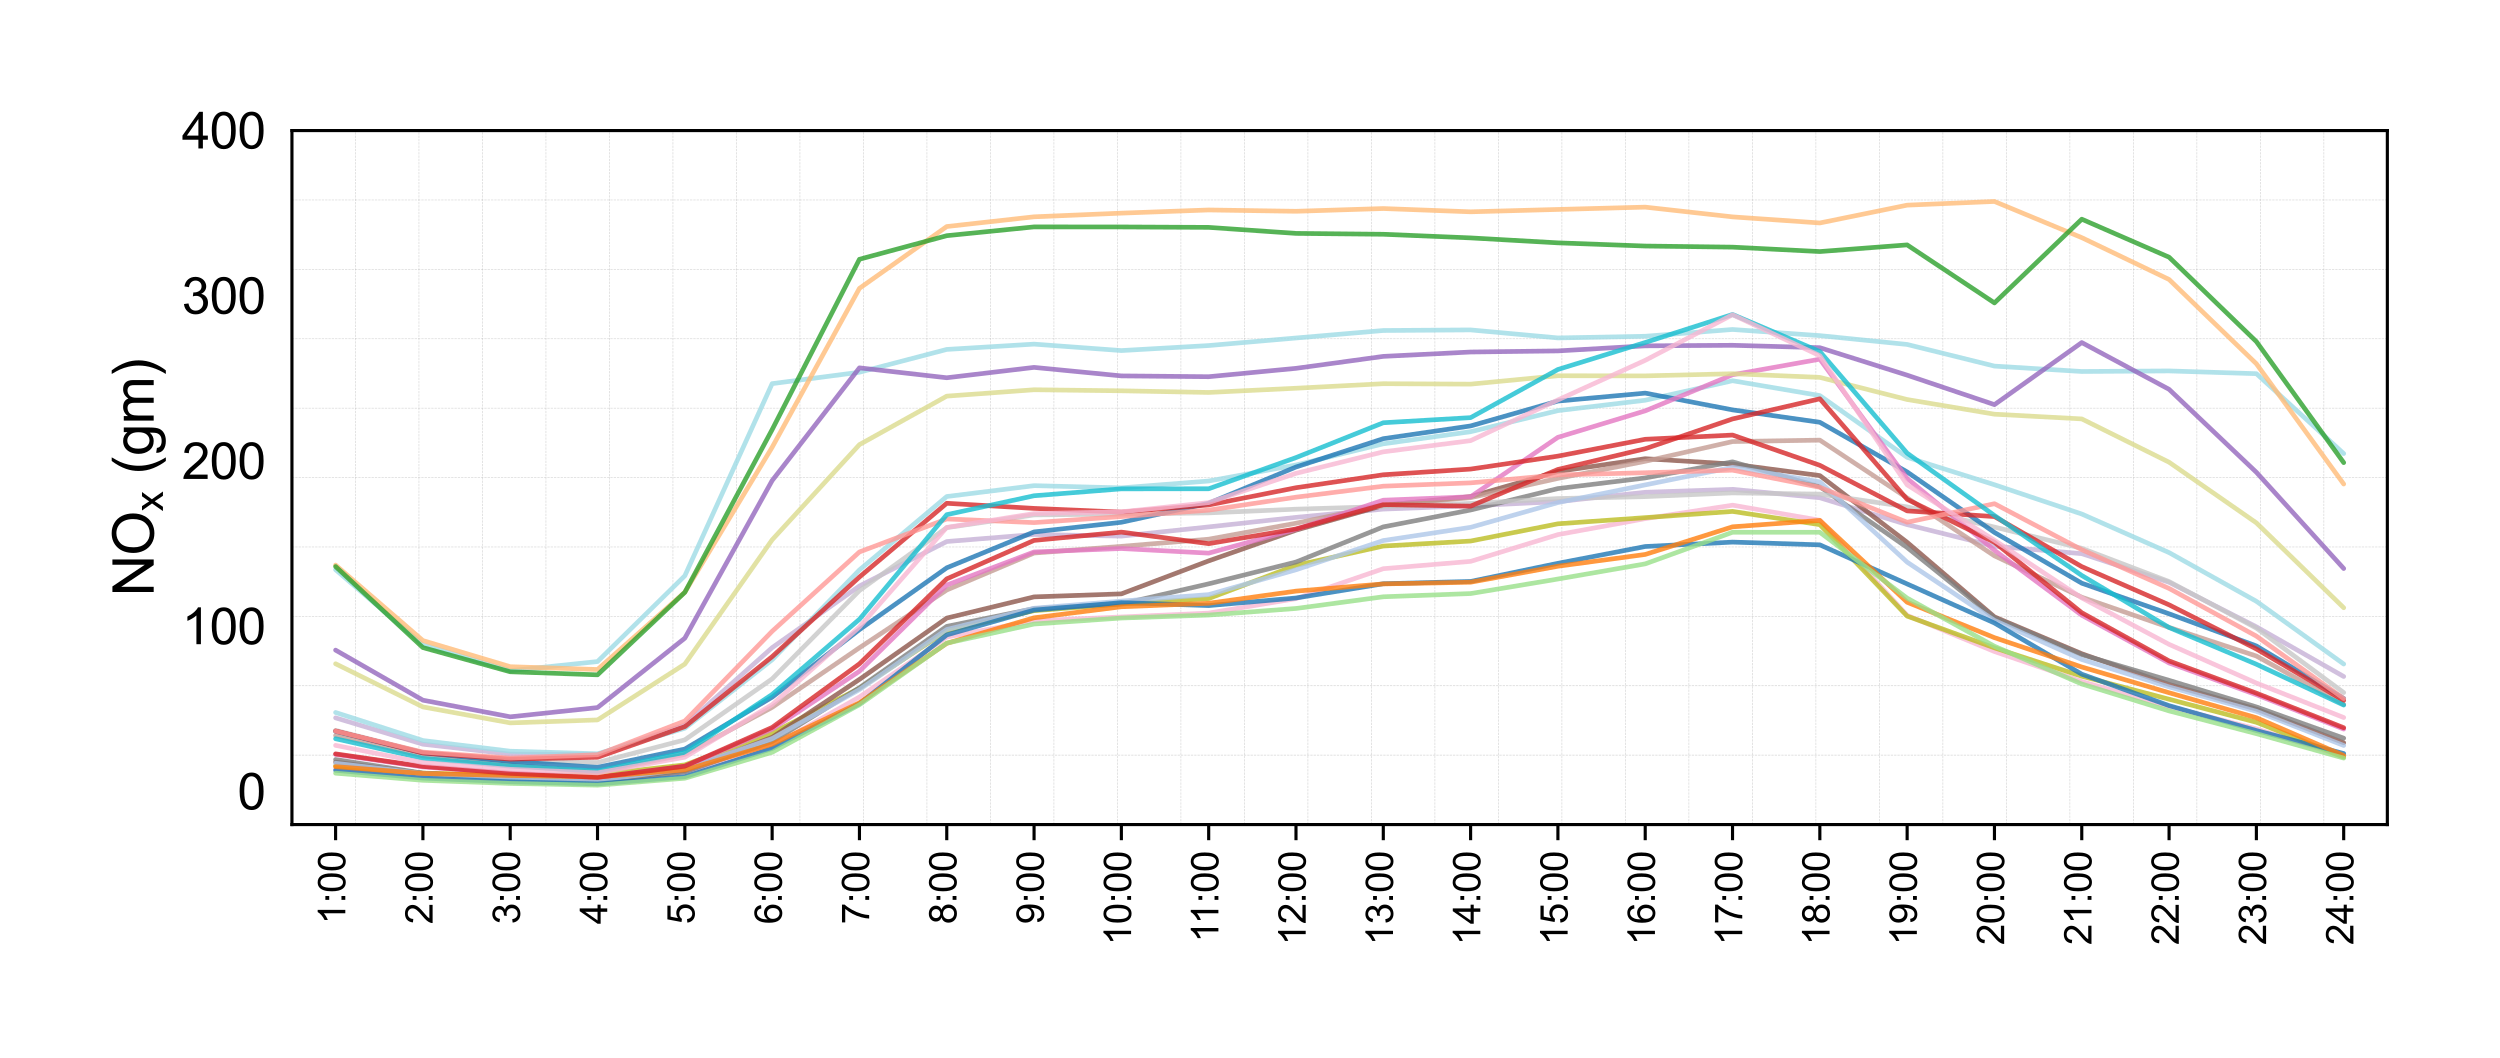 <?xml version="1.0" encoding="utf-8" standalone="no"?>
<!DOCTYPE svg PUBLIC "-//W3C//DTD SVG 1.1//EN"
  "http://www.w3.org/Graphics/SVG/1.1/DTD/svg11.dtd">
<svg xmlns:xlink="http://www.w3.org/1999/xlink" width="798.893pt" height="338.012pt" viewBox="0 0 798.893 338.012" xmlns="http://www.w3.org/2000/svg" version="1.1">
 <defs>
  <style type="text/css">*{stroke-linejoin: round; stroke-linecap: butt}</style>
 </defs>
 <g id="figure_1">
  <g id="patch_1">
   <path d="M 0 338.012 
L 798.893 338.012 
L 798.893 0 
L 0 0 
L 0 338.012 
z
" style="fill: none"/>
  </g>
  <g id="axes_1">
   <g id="patch_2">
    <path d="M 93.293 263.486 
L 762.893 263.486 
L 762.893 41.726 
L 93.293 41.726 
L 93.293 263.486 
z
" style="fill: none"/>
   </g>
   <g id="line2d_1">
    <path d="M 113.583 263.486 
L 113.583 41.726 
" clip-path="url(#pca9f89fb90)" style="fill: none; stroke-dasharray: 0.74,0.32; stroke-dashoffset: 0; stroke: #a9a9a9; stroke-opacity: 0.5; stroke-width: 0.2"/>
   </g>
   <g id="line2d_2">
    <path d="M 133.874 263.486 
L 133.874 41.726 
" clip-path="url(#pca9f89fb90)" style="fill: none; stroke-dasharray: 0.74,0.32; stroke-dashoffset: 0; stroke: #a9a9a9; stroke-opacity: 0.5; stroke-width: 0.2"/>
   </g>
   <g id="line2d_3">
    <path d="M 154.165 263.486 
L 154.165 41.726 
" clip-path="url(#pca9f89fb90)" style="fill: none; stroke-dasharray: 0.74,0.32; stroke-dashoffset: 0; stroke: #a9a9a9; stroke-opacity: 0.5; stroke-width: 0.2"/>
   </g>
   <g id="line2d_4">
    <path d="M 174.456 263.486 
L 174.456 41.726 
" clip-path="url(#pca9f89fb90)" style="fill: none; stroke-dasharray: 0.74,0.32; stroke-dashoffset: 0; stroke: #a9a9a9; stroke-opacity: 0.5; stroke-width: 0.2"/>
   </g>
   <g id="line2d_5">
    <path d="M 194.747 263.486 
L 194.747 41.726 
" clip-path="url(#pca9f89fb90)" style="fill: none; stroke-dasharray: 0.74,0.32; stroke-dashoffset: 0; stroke: #a9a9a9; stroke-opacity: 0.5; stroke-width: 0.2"/>
   </g>
   <g id="line2d_6">
    <path d="M 215.038 263.486 
L 215.038 41.726 
" clip-path="url(#pca9f89fb90)" style="fill: none; stroke-dasharray: 0.74,0.32; stroke-dashoffset: 0; stroke: #a9a9a9; stroke-opacity: 0.5; stroke-width: 0.2"/>
   </g>
   <g id="line2d_7">
    <path d="M 235.329 263.486 
L 235.329 41.726 
" clip-path="url(#pca9f89fb90)" style="fill: none; stroke-dasharray: 0.74,0.32; stroke-dashoffset: 0; stroke: #a9a9a9; stroke-opacity: 0.5; stroke-width: 0.2"/>
   </g>
   <g id="line2d_8">
    <path d="M 255.62 263.486 
L 255.62 41.726 
" clip-path="url(#pca9f89fb90)" style="fill: none; stroke-dasharray: 0.74,0.32; stroke-dashoffset: 0; stroke: #a9a9a9; stroke-opacity: 0.5; stroke-width: 0.2"/>
   </g>
   <g id="line2d_9">
    <path d="M 275.911 263.486 
L 275.911 41.726 
" clip-path="url(#pca9f89fb90)" style="fill: none; stroke-dasharray: 0.74,0.32; stroke-dashoffset: 0; stroke: #a9a9a9; stroke-opacity: 0.5; stroke-width: 0.2"/>
   </g>
   <g id="line2d_10">
    <path d="M 296.202 263.486 
L 296.202 41.726 
" clip-path="url(#pca9f89fb90)" style="fill: none; stroke-dasharray: 0.74,0.32; stroke-dashoffset: 0; stroke: #a9a9a9; stroke-opacity: 0.5; stroke-width: 0.2"/>
   </g>
   <g id="line2d_11">
    <path d="M 316.493 263.486 
L 316.493 41.726 
" clip-path="url(#pca9f89fb90)" style="fill: none; stroke-dasharray: 0.74,0.32; stroke-dashoffset: 0; stroke: #a9a9a9; stroke-opacity: 0.5; stroke-width: 0.2"/>
   </g>
   <g id="line2d_12">
    <path d="M 336.783 263.486 
L 336.783 41.726 
" clip-path="url(#pca9f89fb90)" style="fill: none; stroke-dasharray: 0.74,0.32; stroke-dashoffset: 0; stroke: #a9a9a9; stroke-opacity: 0.5; stroke-width: 0.2"/>
   </g>
   <g id="line2d_13">
    <path d="M 357.074 263.486 
L 357.074 41.726 
" clip-path="url(#pca9f89fb90)" style="fill: none; stroke-dasharray: 0.74,0.32; stroke-dashoffset: 0; stroke: #a9a9a9; stroke-opacity: 0.5; stroke-width: 0.2"/>
   </g>
   <g id="line2d_14">
    <path d="M 377.365 263.486 
L 377.365 41.726 
" clip-path="url(#pca9f89fb90)" style="fill: none; stroke-dasharray: 0.74,0.32; stroke-dashoffset: 0; stroke: #a9a9a9; stroke-opacity: 0.5; stroke-width: 0.2"/>
   </g>
   <g id="line2d_15">
    <path d="M 397.656 263.486 
L 397.656 41.726 
" clip-path="url(#pca9f89fb90)" style="fill: none; stroke-dasharray: 0.74,0.32; stroke-dashoffset: 0; stroke: #a9a9a9; stroke-opacity: 0.5; stroke-width: 0.2"/>
   </g>
   <g id="line2d_16">
    <path d="M 417.947 263.486 
L 417.947 41.726 
" clip-path="url(#pca9f89fb90)" style="fill: none; stroke-dasharray: 0.74,0.32; stroke-dashoffset: 0; stroke: #a9a9a9; stroke-opacity: 0.5; stroke-width: 0.2"/>
   </g>
   <g id="line2d_17">
    <path d="M 438.238 263.486 
L 438.238 41.726 
" clip-path="url(#pca9f89fb90)" style="fill: none; stroke-dasharray: 0.74,0.32; stroke-dashoffset: 0; stroke: #a9a9a9; stroke-opacity: 0.5; stroke-width: 0.2"/>
   </g>
   <g id="line2d_18">
    <path d="M 458.529 263.486 
L 458.529 41.726 
" clip-path="url(#pca9f89fb90)" style="fill: none; stroke-dasharray: 0.74,0.32; stroke-dashoffset: 0; stroke: #a9a9a9; stroke-opacity: 0.5; stroke-width: 0.2"/>
   </g>
   <g id="line2d_19">
    <path d="M 478.82 263.486 
L 478.82 41.726 
" clip-path="url(#pca9f89fb90)" style="fill: none; stroke-dasharray: 0.74,0.32; stroke-dashoffset: 0; stroke: #a9a9a9; stroke-opacity: 0.5; stroke-width: 0.2"/>
   </g>
   <g id="line2d_20">
    <path d="M 499.111 263.486 
L 499.111 41.726 
" clip-path="url(#pca9f89fb90)" style="fill: none; stroke-dasharray: 0.74,0.32; stroke-dashoffset: 0; stroke: #a9a9a9; stroke-opacity: 0.5; stroke-width: 0.2"/>
   </g>
   <g id="line2d_21">
    <path d="M 519.402 263.486 
L 519.402 41.726 
" clip-path="url(#pca9f89fb90)" style="fill: none; stroke-dasharray: 0.74,0.32; stroke-dashoffset: 0; stroke: #a9a9a9; stroke-opacity: 0.5; stroke-width: 0.2"/>
   </g>
   <g id="line2d_22">
    <path d="M 539.692 263.486 
L 539.692 41.726 
" clip-path="url(#pca9f89fb90)" style="fill: none; stroke-dasharray: 0.74,0.32; stroke-dashoffset: 0; stroke: #a9a9a9; stroke-opacity: 0.5; stroke-width: 0.2"/>
   </g>
   <g id="line2d_23">
    <path d="M 559.983 263.486 
L 559.983 41.726 
" clip-path="url(#pca9f89fb90)" style="fill: none; stroke-dasharray: 0.74,0.32; stroke-dashoffset: 0; stroke: #a9a9a9; stroke-opacity: 0.5; stroke-width: 0.2"/>
   </g>
   <g id="line2d_24">
    <path d="M 580.274 263.486 
L 580.274 41.726 
" clip-path="url(#pca9f89fb90)" style="fill: none; stroke-dasharray: 0.74,0.32; stroke-dashoffset: 0; stroke: #a9a9a9; stroke-opacity: 0.5; stroke-width: 0.2"/>
   </g>
   <g id="line2d_25">
    <path d="M 600.565 263.486 
L 600.565 41.726 
" clip-path="url(#pca9f89fb90)" style="fill: none; stroke-dasharray: 0.74,0.32; stroke-dashoffset: 0; stroke: #a9a9a9; stroke-opacity: 0.5; stroke-width: 0.2"/>
   </g>
   <g id="line2d_26">
    <path d="M 620.856 263.486 
L 620.856 41.726 
" clip-path="url(#pca9f89fb90)" style="fill: none; stroke-dasharray: 0.74,0.32; stroke-dashoffset: 0; stroke: #a9a9a9; stroke-opacity: 0.5; stroke-width: 0.2"/>
   </g>
   <g id="line2d_27">
    <path d="M 641.147 263.486 
L 641.147 41.726 
" clip-path="url(#pca9f89fb90)" style="fill: none; stroke-dasharray: 0.74,0.32; stroke-dashoffset: 0; stroke: #a9a9a9; stroke-opacity: 0.5; stroke-width: 0.2"/>
   </g>
   <g id="line2d_28">
    <path d="M 661.438 263.486 
L 661.438 41.726 
" clip-path="url(#pca9f89fb90)" style="fill: none; stroke-dasharray: 0.74,0.32; stroke-dashoffset: 0; stroke: #a9a9a9; stroke-opacity: 0.5; stroke-width: 0.2"/>
   </g>
   <g id="line2d_29">
    <path d="M 681.729 263.486 
L 681.729 41.726 
" clip-path="url(#pca9f89fb90)" style="fill: none; stroke-dasharray: 0.74,0.32; stroke-dashoffset: 0; stroke: #a9a9a9; stroke-opacity: 0.5; stroke-width: 0.2"/>
   </g>
   <g id="line2d_30">
    <path d="M 702.02 263.486 
L 702.02 41.726 
" clip-path="url(#pca9f89fb90)" style="fill: none; stroke-dasharray: 0.74,0.32; stroke-dashoffset: 0; stroke: #a9a9a9; stroke-opacity: 0.5; stroke-width: 0.2"/>
   </g>
   <g id="line2d_31">
    <path d="M 722.311 263.486 
L 722.311 41.726 
" clip-path="url(#pca9f89fb90)" style="fill: none; stroke-dasharray: 0.74,0.32; stroke-dashoffset: 0; stroke: #a9a9a9; stroke-opacity: 0.5; stroke-width: 0.2"/>
   </g>
   <g id="line2d_32">
    <path d="M 742.602 263.486 
L 742.602 41.726 
" clip-path="url(#pca9f89fb90)" style="fill: none; stroke-dasharray: 0.74,0.32; stroke-dashoffset: 0; stroke: #a9a9a9; stroke-opacity: 0.5; stroke-width: 0.2"/>
   </g>
   <g id="line2d_33">
    <path d="M 93.293 241.31 
L 762.893 241.31 
" clip-path="url(#pca9f89fb90)" style="fill: none; stroke-dasharray: 0.74,0.32; stroke-dashoffset: 0; stroke: #a9a9a9; stroke-opacity: 0.5; stroke-width: 0.2"/>
   </g>
   <g id="line2d_34">
    <path d="M 93.293 219.134 
L 762.893 219.134 
" clip-path="url(#pca9f89fb90)" style="fill: none; stroke-dasharray: 0.74,0.32; stroke-dashoffset: 0; stroke: #a9a9a9; stroke-opacity: 0.5; stroke-width: 0.2"/>
   </g>
   <g id="line2d_35">
    <path d="M 93.293 196.958 
L 762.893 196.958 
" clip-path="url(#pca9f89fb90)" style="fill: none; stroke-dasharray: 0.74,0.32; stroke-dashoffset: 0; stroke: #a9a9a9; stroke-opacity: 0.5; stroke-width: 0.2"/>
   </g>
   <g id="line2d_36">
    <path d="M 93.293 174.782 
L 762.893 174.782 
" clip-path="url(#pca9f89fb90)" style="fill: none; stroke-dasharray: 0.74,0.32; stroke-dashoffset: 0; stroke: #a9a9a9; stroke-opacity: 0.5; stroke-width: 0.2"/>
   </g>
   <g id="line2d_37">
    <path d="M 93.293 152.606 
L 762.893 152.606 
" clip-path="url(#pca9f89fb90)" style="fill: none; stroke-dasharray: 0.74,0.32; stroke-dashoffset: 0; stroke: #a9a9a9; stroke-opacity: 0.5; stroke-width: 0.2"/>
   </g>
   <g id="line2d_38">
    <path d="M 93.293 130.43 
L 762.893 130.43 
" clip-path="url(#pca9f89fb90)" style="fill: none; stroke-dasharray: 0.74,0.32; stroke-dashoffset: 0; stroke: #a9a9a9; stroke-opacity: 0.5; stroke-width: 0.2"/>
   </g>
   <g id="line2d_39">
    <path d="M 93.293 108.254 
L 762.893 108.254 
" clip-path="url(#pca9f89fb90)" style="fill: none; stroke-dasharray: 0.74,0.32; stroke-dashoffset: 0; stroke: #a9a9a9; stroke-opacity: 0.5; stroke-width: 0.2"/>
   </g>
   <g id="line2d_40">
    <path d="M 93.293 86.078 
L 762.893 86.078 
" clip-path="url(#pca9f89fb90)" style="fill: none; stroke-dasharray: 0.74,0.32; stroke-dashoffset: 0; stroke: #a9a9a9; stroke-opacity: 0.5; stroke-width: 0.2"/>
   </g>
   <g id="line2d_41">
    <path d="M 93.293 63.902 
L 762.893 63.902 
" clip-path="url(#pca9f89fb90)" style="fill: none; stroke-dasharray: 0.74,0.32; stroke-dashoffset: 0; stroke: #a9a9a9; stroke-opacity: 0.5; stroke-width: 0.2"/>
   </g>
   <g id="matplotlib.axis_1">
    <g id="xtick_1">
     <g id="line2d_42">
      <defs>
       <path id="m3c363613d7" d="M 0 0 
L 0 5 
" style="stroke: #000000"/>
      </defs>
      <g>
       <use xlink:href="#m3c363613d7" x="107.243" y="263.486" style="stroke: #000000"/>
      </g>
     </g>
     <g id="text_1">
      <!-- 1:00 -->
      <g transform="translate(110.345 295.339) rotate(-90) scale(0.12 -0.12)">
       <defs>
        <path id="ArialMT-31" d="M 2384 0 
L 1822 0 
L 1822 3584 
Q 1619 3391 1289 3197 
Q 959 3003 697 2906 
L 697 3450 
Q 1169 3672 1522 3987 
Q 1875 4303 2022 4600 
L 2384 4600 
L 2384 0 
z
" transform="scale(0.016)"/>
        <path id="ArialMT-3a" d="M 578 2678 
L 578 3319 
L 1219 3319 
L 1219 2678 
L 578 2678 
z
M 578 0 
L 578 641 
L 1219 641 
L 1219 0 
L 578 0 
z
" transform="scale(0.016)"/>
        <path id="ArialMT-30" d="M 266 2259 
Q 266 3072 433 3567 
Q 600 4063 929 4331 
Q 1259 4600 1759 4600 
Q 2128 4600 2406 4451 
Q 2684 4303 2865 4023 
Q 3047 3744 3150 3342 
Q 3253 2941 3253 2259 
Q 3253 1453 3087 958 
Q 2922 463 2592 192 
Q 2263 -78 1759 -78 
Q 1097 -78 719 397 
Q 266 969 266 2259 
z
M 844 2259 
Q 844 1131 1108 757 
Q 1372 384 1759 384 
Q 2147 384 2411 759 
Q 2675 1134 2675 2259 
Q 2675 3391 2411 3762 
Q 2147 4134 1753 4134 
Q 1366 4134 1134 3806 
Q 844 3388 844 2259 
z
" transform="scale(0.016)"/>
       </defs>
       <use xlink:href="#ArialMT-31"/>
       <use xlink:href="#ArialMT-3a" transform="translate(55.615 0)"/>
       <use xlink:href="#ArialMT-30" transform="translate(83.398 0)"/>
       <use xlink:href="#ArialMT-30" transform="translate(139.014 0)"/>
      </g>
     </g>
    </g>
    <g id="xtick_2">
     <g id="line2d_43">
      <g>
       <use xlink:href="#m3c363613d7" x="135.143" y="263.486" style="stroke: #000000"/>
      </g>
     </g>
     <g id="text_2">
      <!-- 2:00 -->
      <g transform="translate(138.245 295.339) rotate(-90) scale(0.12 -0.12)">
       <defs>
        <path id="ArialMT-32" d="M 3222 541 
L 3222 0 
L 194 0 
Q 188 203 259 391 
Q 375 700 629 1000 
Q 884 1300 1366 1694 
Q 2113 2306 2375 2664 
Q 2638 3022 2638 3341 
Q 2638 3675 2398 3904 
Q 2159 4134 1775 4134 
Q 1369 4134 1125 3890 
Q 881 3647 878 3216 
L 300 3275 
Q 359 3922 746 4261 
Q 1134 4600 1788 4600 
Q 2447 4600 2831 4234 
Q 3216 3869 3216 3328 
Q 3216 3053 3103 2787 
Q 2991 2522 2730 2228 
Q 2469 1934 1863 1422 
Q 1356 997 1212 845 
Q 1069 694 975 541 
L 3222 541 
z
" transform="scale(0.016)"/>
       </defs>
       <use xlink:href="#ArialMT-32"/>
       <use xlink:href="#ArialMT-3a" transform="translate(55.615 0)"/>
       <use xlink:href="#ArialMT-30" transform="translate(83.398 0)"/>
       <use xlink:href="#ArialMT-30" transform="translate(139.014 0)"/>
      </g>
     </g>
    </g>
    <g id="xtick_3">
     <g id="line2d_44">
      <g>
       <use xlink:href="#m3c363613d7" x="163.042" y="263.486" style="stroke: #000000"/>
      </g>
     </g>
     <g id="text_3">
      <!-- 3:00 -->
      <g transform="translate(166.145 295.339) rotate(-90) scale(0.12 -0.12)">
       <defs>
        <path id="ArialMT-33" d="M 269 1209 
L 831 1284 
Q 928 806 1161 595 
Q 1394 384 1728 384 
Q 2125 384 2398 659 
Q 2672 934 2672 1341 
Q 2672 1728 2419 1979 
Q 2166 2231 1775 2231 
Q 1616 2231 1378 2169 
L 1441 2663 
Q 1497 2656 1531 2656 
Q 1891 2656 2178 2843 
Q 2466 3031 2466 3422 
Q 2466 3731 2256 3934 
Q 2047 4138 1716 4138 
Q 1388 4138 1169 3931 
Q 950 3725 888 3313 
L 325 3413 
Q 428 3978 793 4289 
Q 1159 4600 1703 4600 
Q 2078 4600 2393 4439 
Q 2709 4278 2876 4000 
Q 3044 3722 3044 3409 
Q 3044 3113 2884 2869 
Q 2725 2625 2413 2481 
Q 2819 2388 3044 2092 
Q 3269 1797 3269 1353 
Q 3269 753 2831 336 
Q 2394 -81 1725 -81 
Q 1122 -81 723 278 
Q 325 638 269 1209 
z
" transform="scale(0.016)"/>
       </defs>
       <use xlink:href="#ArialMT-33"/>
       <use xlink:href="#ArialMT-3a" transform="translate(55.615 0)"/>
       <use xlink:href="#ArialMT-30" transform="translate(83.398 0)"/>
       <use xlink:href="#ArialMT-30" transform="translate(139.014 0)"/>
      </g>
     </g>
    </g>
    <g id="xtick_4">
     <g id="line2d_45">
      <g>
       <use xlink:href="#m3c363613d7" x="190.942" y="263.486" style="stroke: #000000"/>
      </g>
     </g>
     <g id="text_4">
      <!-- 4:00 -->
      <g transform="translate(194.045 295.339) rotate(-90) scale(0.12 -0.12)">
       <defs>
        <path id="ArialMT-34" d="M 2069 0 
L 2069 1097 
L 81 1097 
L 81 1613 
L 2172 4581 
L 2631 4581 
L 2631 1613 
L 3250 1613 
L 3250 1097 
L 2631 1097 
L 2631 0 
L 2069 0 
z
M 2069 1613 
L 2069 3678 
L 634 1613 
L 2069 1613 
z
" transform="scale(0.016)"/>
       </defs>
       <use xlink:href="#ArialMT-34"/>
       <use xlink:href="#ArialMT-3a" transform="translate(55.615 0)"/>
       <use xlink:href="#ArialMT-30" transform="translate(83.398 0)"/>
       <use xlink:href="#ArialMT-30" transform="translate(139.014 0)"/>
      </g>
     </g>
    </g>
    <g id="xtick_5">
     <g id="line2d_46">
      <g>
       <use xlink:href="#m3c363613d7" x="218.843" y="263.486" style="stroke: #000000"/>
      </g>
     </g>
     <g id="text_5">
      <!-- 5:00 -->
      <g transform="translate(221.945 295.339) rotate(-90) scale(0.12 -0.12)">
       <defs>
        <path id="ArialMT-35" d="M 266 1200 
L 856 1250 
Q 922 819 1161 601 
Q 1400 384 1738 384 
Q 2144 384 2425 690 
Q 2706 997 2706 1503 
Q 2706 1984 2436 2262 
Q 2166 2541 1728 2541 
Q 1456 2541 1237 2417 
Q 1019 2294 894 2097 
L 366 2166 
L 809 4519 
L 3088 4519 
L 3088 3981 
L 1259 3981 
L 1013 2750 
Q 1425 3038 1878 3038 
Q 2478 3038 2890 2622 
Q 3303 2206 3303 1553 
Q 3303 931 2941 478 
Q 2500 -78 1738 -78 
Q 1113 -78 717 272 
Q 322 622 266 1200 
z
" transform="scale(0.016)"/>
       </defs>
       <use xlink:href="#ArialMT-35"/>
       <use xlink:href="#ArialMT-3a" transform="translate(55.615 0)"/>
       <use xlink:href="#ArialMT-30" transform="translate(83.398 0)"/>
       <use xlink:href="#ArialMT-30" transform="translate(139.014 0)"/>
      </g>
     </g>
    </g>
    <g id="xtick_6">
     <g id="line2d_47">
      <g>
       <use xlink:href="#m3c363613d7" x="246.743" y="263.486" style="stroke: #000000"/>
      </g>
     </g>
     <g id="text_6">
      <!-- 6:00 -->
      <g transform="translate(249.845 295.339) rotate(-90) scale(0.12 -0.12)">
       <defs>
        <path id="ArialMT-36" d="M 3184 3459 
L 2625 3416 
Q 2550 3747 2413 3897 
Q 2184 4138 1850 4138 
Q 1581 4138 1378 3988 
Q 1113 3794 959 3422 
Q 806 3050 800 2363 
Q 1003 2672 1297 2822 
Q 1591 2972 1913 2972 
Q 2475 2972 2870 2558 
Q 3266 2144 3266 1488 
Q 3266 1056 3080 686 
Q 2894 316 2569 119 
Q 2244 -78 1831 -78 
Q 1128 -78 684 439 
Q 241 956 241 2144 
Q 241 3472 731 4075 
Q 1159 4600 1884 4600 
Q 2425 4600 2770 4297 
Q 3116 3994 3184 3459 
z
M 888 1484 
Q 888 1194 1011 928 
Q 1134 663 1356 523 
Q 1578 384 1822 384 
Q 2178 384 2434 671 
Q 2691 959 2691 1453 
Q 2691 1928 2437 2201 
Q 2184 2475 1800 2475 
Q 1419 2475 1153 2201 
Q 888 1928 888 1484 
z
" transform="scale(0.016)"/>
       </defs>
       <use xlink:href="#ArialMT-36"/>
       <use xlink:href="#ArialMT-3a" transform="translate(55.615 0)"/>
       <use xlink:href="#ArialMT-30" transform="translate(83.398 0)"/>
       <use xlink:href="#ArialMT-30" transform="translate(139.014 0)"/>
      </g>
     </g>
    </g>
    <g id="xtick_7">
     <g id="line2d_48">
      <g>
       <use xlink:href="#m3c363613d7" x="274.642" y="263.486" style="stroke: #000000"/>
      </g>
     </g>
     <g id="text_7">
      <!-- 7:00 -->
      <g transform="translate(277.745 295.339) rotate(-90) scale(0.12 -0.12)">
       <defs>
        <path id="ArialMT-37" d="M 303 3981 
L 303 4522 
L 3269 4522 
L 3269 4084 
Q 2831 3619 2401 2847 
Q 1972 2075 1738 1259 
Q 1569 684 1522 0 
L 944 0 
Q 953 541 1156 1306 
Q 1359 2072 1739 2783 
Q 2119 3494 2547 3981 
L 303 3981 
z
" transform="scale(0.016)"/>
       </defs>
       <use xlink:href="#ArialMT-37"/>
       <use xlink:href="#ArialMT-3a" transform="translate(55.615 0)"/>
       <use xlink:href="#ArialMT-30" transform="translate(83.398 0)"/>
       <use xlink:href="#ArialMT-30" transform="translate(139.014 0)"/>
      </g>
     </g>
    </g>
    <g id="xtick_8">
     <g id="line2d_49">
      <g>
       <use xlink:href="#m3c363613d7" x="302.543" y="263.486" style="stroke: #000000"/>
      </g>
     </g>
     <g id="text_8">
      <!-- 8:00 -->
      <g transform="translate(305.645 295.339) rotate(-90) scale(0.12 -0.12)">
       <defs>
        <path id="ArialMT-38" d="M 1131 2484 
Q 781 2613 612 2850 
Q 444 3088 444 3419 
Q 444 3919 803 4259 
Q 1163 4600 1759 4600 
Q 2359 4600 2725 4251 
Q 3091 3903 3091 3403 
Q 3091 3084 2923 2848 
Q 2756 2613 2416 2484 
Q 2838 2347 3058 2040 
Q 3278 1734 3278 1309 
Q 3278 722 2862 322 
Q 2447 -78 1769 -78 
Q 1091 -78 675 323 
Q 259 725 259 1325 
Q 259 1772 486 2073 
Q 713 2375 1131 2484 
z
M 1019 3438 
Q 1019 3113 1228 2906 
Q 1438 2700 1772 2700 
Q 2097 2700 2305 2904 
Q 2513 3109 2513 3406 
Q 2513 3716 2298 3927 
Q 2084 4138 1766 4138 
Q 1444 4138 1231 3931 
Q 1019 3725 1019 3438 
z
M 838 1322 
Q 838 1081 952 856 
Q 1066 631 1291 507 
Q 1516 384 1775 384 
Q 2178 384 2440 643 
Q 2703 903 2703 1303 
Q 2703 1709 2433 1975 
Q 2163 2241 1756 2241 
Q 1359 2241 1098 1978 
Q 838 1716 838 1322 
z
" transform="scale(0.016)"/>
       </defs>
       <use xlink:href="#ArialMT-38"/>
       <use xlink:href="#ArialMT-3a" transform="translate(55.615 0)"/>
       <use xlink:href="#ArialMT-30" transform="translate(83.398 0)"/>
       <use xlink:href="#ArialMT-30" transform="translate(139.014 0)"/>
      </g>
     </g>
    </g>
    <g id="xtick_9">
     <g id="line2d_50">
      <g>
       <use xlink:href="#m3c363613d7" x="330.442" y="263.486" style="stroke: #000000"/>
      </g>
     </g>
     <g id="text_9">
      <!-- 9:00 -->
      <g transform="translate(333.545 295.339) rotate(-90) scale(0.12 -0.12)">
       <defs>
        <path id="ArialMT-39" d="M 350 1059 
L 891 1109 
Q 959 728 1153 556 
Q 1347 384 1650 384 
Q 1909 384 2104 503 
Q 2300 622 2425 820 
Q 2550 1019 2634 1356 
Q 2719 1694 2719 2044 
Q 2719 2081 2716 2156 
Q 2547 1888 2255 1720 
Q 1963 1553 1622 1553 
Q 1053 1553 659 1965 
Q 266 2378 266 3053 
Q 266 3750 677 4175 
Q 1088 4600 1706 4600 
Q 2153 4600 2523 4359 
Q 2894 4119 3086 3673 
Q 3278 3228 3278 2384 
Q 3278 1506 3087 986 
Q 2897 466 2520 194 
Q 2144 -78 1638 -78 
Q 1100 -78 759 220 
Q 419 519 350 1059 
z
M 2653 3081 
Q 2653 3566 2395 3850 
Q 2138 4134 1775 4134 
Q 1400 4134 1122 3828 
Q 844 3522 844 3034 
Q 844 2597 1108 2323 
Q 1372 2050 1759 2050 
Q 2150 2050 2401 2323 
Q 2653 2597 2653 3081 
z
" transform="scale(0.016)"/>
       </defs>
       <use xlink:href="#ArialMT-39"/>
       <use xlink:href="#ArialMT-3a" transform="translate(55.615 0)"/>
       <use xlink:href="#ArialMT-30" transform="translate(83.398 0)"/>
       <use xlink:href="#ArialMT-30" transform="translate(139.014 0)"/>
      </g>
     </g>
    </g>
    <g id="xtick_10">
     <g id="line2d_51">
      <g>
       <use xlink:href="#m3c363613d7" x="358.342" y="263.486" style="stroke: #000000"/>
      </g>
     </g>
     <g id="text_10">
      <!-- 10:00 -->
      <g transform="translate(361.445 302.012) rotate(-90) scale(0.12 -0.12)">
       <use xlink:href="#ArialMT-31"/>
       <use xlink:href="#ArialMT-30" transform="translate(55.615 0)"/>
       <use xlink:href="#ArialMT-3a" transform="translate(111.23 0)"/>
       <use xlink:href="#ArialMT-30" transform="translate(139.014 0)"/>
       <use xlink:href="#ArialMT-30" transform="translate(194.629 0)"/>
      </g>
     </g>
    </g>
    <g id="xtick_11">
     <g id="line2d_52">
      <g>
       <use xlink:href="#m3c363613d7" x="386.243" y="263.486" style="stroke: #000000"/>
      </g>
     </g>
     <g id="text_11">
      <!-- 11:00 -->
      <g transform="translate(389.345 301.127) rotate(-90) scale(0.12 -0.12)">
       <use xlink:href="#ArialMT-31"/>
       <use xlink:href="#ArialMT-31" transform="translate(48.24 0)"/>
       <use xlink:href="#ArialMT-3a" transform="translate(103.855 0)"/>
       <use xlink:href="#ArialMT-30" transform="translate(131.639 0)"/>
       <use xlink:href="#ArialMT-30" transform="translate(187.254 0)"/>
      </g>
     </g>
    </g>
    <g id="xtick_12">
     <g id="line2d_53">
      <g>
       <use xlink:href="#m3c363613d7" x="414.142" y="263.486" style="stroke: #000000"/>
      </g>
     </g>
     <g id="text_12">
      <!-- 12:00 -->
      <g transform="translate(417.245 302.012) rotate(-90) scale(0.12 -0.12)">
       <use xlink:href="#ArialMT-31"/>
       <use xlink:href="#ArialMT-32" transform="translate(55.615 0)"/>
       <use xlink:href="#ArialMT-3a" transform="translate(111.23 0)"/>
       <use xlink:href="#ArialMT-30" transform="translate(139.014 0)"/>
       <use xlink:href="#ArialMT-30" transform="translate(194.629 0)"/>
      </g>
     </g>
    </g>
    <g id="xtick_13">
     <g id="line2d_54">
      <g>
       <use xlink:href="#m3c363613d7" x="442.043" y="263.486" style="stroke: #000000"/>
      </g>
     </g>
     <g id="text_13">
      <!-- 13:00 -->
      <g transform="translate(445.145 302.012) rotate(-90) scale(0.12 -0.12)">
       <use xlink:href="#ArialMT-31"/>
       <use xlink:href="#ArialMT-33" transform="translate(55.615 0)"/>
       <use xlink:href="#ArialMT-3a" transform="translate(111.23 0)"/>
       <use xlink:href="#ArialMT-30" transform="translate(139.014 0)"/>
       <use xlink:href="#ArialMT-30" transform="translate(194.629 0)"/>
      </g>
     </g>
    </g>
    <g id="xtick_14">
     <g id="line2d_55">
      <g>
       <use xlink:href="#m3c363613d7" x="469.942" y="263.486" style="stroke: #000000"/>
      </g>
     </g>
     <g id="text_14">
      <!-- 14:00 -->
      <g transform="translate(473.045 302.012) rotate(-90) scale(0.12 -0.12)">
       <use xlink:href="#ArialMT-31"/>
       <use xlink:href="#ArialMT-34" transform="translate(55.615 0)"/>
       <use xlink:href="#ArialMT-3a" transform="translate(111.23 0)"/>
       <use xlink:href="#ArialMT-30" transform="translate(139.014 0)"/>
       <use xlink:href="#ArialMT-30" transform="translate(194.629 0)"/>
      </g>
     </g>
    </g>
    <g id="xtick_15">
     <g id="line2d_56">
      <g>
       <use xlink:href="#m3c363613d7" x="497.842" y="263.486" style="stroke: #000000"/>
      </g>
     </g>
     <g id="text_15">
      <!-- 15:00 -->
      <g transform="translate(500.945 302.012) rotate(-90) scale(0.12 -0.12)">
       <use xlink:href="#ArialMT-31"/>
       <use xlink:href="#ArialMT-35" transform="translate(55.615 0)"/>
       <use xlink:href="#ArialMT-3a" transform="translate(111.23 0)"/>
       <use xlink:href="#ArialMT-30" transform="translate(139.014 0)"/>
       <use xlink:href="#ArialMT-30" transform="translate(194.629 0)"/>
      </g>
     </g>
    </g>
    <g id="xtick_16">
     <g id="line2d_57">
      <g>
       <use xlink:href="#m3c363613d7" x="525.742" y="263.486" style="stroke: #000000"/>
      </g>
     </g>
     <g id="text_16">
      <!-- 16:00 -->
      <g transform="translate(528.845 302.012) rotate(-90) scale(0.12 -0.12)">
       <use xlink:href="#ArialMT-31"/>
       <use xlink:href="#ArialMT-36" transform="translate(55.615 0)"/>
       <use xlink:href="#ArialMT-3a" transform="translate(111.23 0)"/>
       <use xlink:href="#ArialMT-30" transform="translate(139.014 0)"/>
       <use xlink:href="#ArialMT-30" transform="translate(194.629 0)"/>
      </g>
     </g>
    </g>
    <g id="xtick_17">
     <g id="line2d_58">
      <g>
       <use xlink:href="#m3c363613d7" x="553.643" y="263.486" style="stroke: #000000"/>
      </g>
     </g>
     <g id="text_17">
      <!-- 17:00 -->
      <g transform="translate(556.745 302.012) rotate(-90) scale(0.12 -0.12)">
       <use xlink:href="#ArialMT-31"/>
       <use xlink:href="#ArialMT-37" transform="translate(55.615 0)"/>
       <use xlink:href="#ArialMT-3a" transform="translate(111.23 0)"/>
       <use xlink:href="#ArialMT-30" transform="translate(139.014 0)"/>
       <use xlink:href="#ArialMT-30" transform="translate(194.629 0)"/>
      </g>
     </g>
    </g>
    <g id="xtick_18">
     <g id="line2d_59">
      <g>
       <use xlink:href="#m3c363613d7" x="581.543" y="263.486" style="stroke: #000000"/>
      </g>
     </g>
     <g id="text_18">
      <!-- 18:00 -->
      <g transform="translate(584.645 302.012) rotate(-90) scale(0.12 -0.12)">
       <use xlink:href="#ArialMT-31"/>
       <use xlink:href="#ArialMT-38" transform="translate(55.615 0)"/>
       <use xlink:href="#ArialMT-3a" transform="translate(111.23 0)"/>
       <use xlink:href="#ArialMT-30" transform="translate(139.014 0)"/>
       <use xlink:href="#ArialMT-30" transform="translate(194.629 0)"/>
      </g>
     </g>
    </g>
    <g id="xtick_19">
     <g id="line2d_60">
      <g>
       <use xlink:href="#m3c363613d7" x="609.442" y="263.486" style="stroke: #000000"/>
      </g>
     </g>
     <g id="text_19">
      <!-- 19:00 -->
      <g transform="translate(612.545 302.012) rotate(-90) scale(0.12 -0.12)">
       <use xlink:href="#ArialMT-31"/>
       <use xlink:href="#ArialMT-39" transform="translate(55.615 0)"/>
       <use xlink:href="#ArialMT-3a" transform="translate(111.23 0)"/>
       <use xlink:href="#ArialMT-30" transform="translate(139.014 0)"/>
       <use xlink:href="#ArialMT-30" transform="translate(194.629 0)"/>
      </g>
     </g>
    </g>
    <g id="xtick_20">
     <g id="line2d_61">
      <g>
       <use xlink:href="#m3c363613d7" x="637.342" y="263.486" style="stroke: #000000"/>
      </g>
     </g>
     <g id="text_20">
      <!-- 20:00 -->
      <g transform="translate(640.445 302.012) rotate(-90) scale(0.12 -0.12)">
       <use xlink:href="#ArialMT-32"/>
       <use xlink:href="#ArialMT-30" transform="translate(55.615 0)"/>
       <use xlink:href="#ArialMT-3a" transform="translate(111.23 0)"/>
       <use xlink:href="#ArialMT-30" transform="translate(139.014 0)"/>
       <use xlink:href="#ArialMT-30" transform="translate(194.629 0)"/>
      </g>
     </g>
    </g>
    <g id="xtick_21">
     <g id="line2d_62">
      <g>
       <use xlink:href="#m3c363613d7" x="665.242" y="263.486" style="stroke: #000000"/>
      </g>
     </g>
     <g id="text_21">
      <!-- 21:00 -->
      <g transform="translate(668.345 302.012) rotate(-90) scale(0.12 -0.12)">
       <use xlink:href="#ArialMT-32"/>
       <use xlink:href="#ArialMT-31" transform="translate(55.615 0)"/>
       <use xlink:href="#ArialMT-3a" transform="translate(111.23 0)"/>
       <use xlink:href="#ArialMT-30" transform="translate(139.014 0)"/>
       <use xlink:href="#ArialMT-30" transform="translate(194.629 0)"/>
      </g>
     </g>
    </g>
    <g id="xtick_22">
     <g id="line2d_63">
      <g>
       <use xlink:href="#m3c363613d7" x="693.143" y="263.486" style="stroke: #000000"/>
      </g>
     </g>
     <g id="text_22">
      <!-- 22:00 -->
      <g transform="translate(696.245 302.012) rotate(-90) scale(0.12 -0.12)">
       <use xlink:href="#ArialMT-32"/>
       <use xlink:href="#ArialMT-32" transform="translate(55.615 0)"/>
       <use xlink:href="#ArialMT-3a" transform="translate(111.23 0)"/>
       <use xlink:href="#ArialMT-30" transform="translate(139.014 0)"/>
       <use xlink:href="#ArialMT-30" transform="translate(194.629 0)"/>
      </g>
     </g>
    </g>
    <g id="xtick_23">
     <g id="line2d_64">
      <g>
       <use xlink:href="#m3c363613d7" x="721.043" y="263.486" style="stroke: #000000"/>
      </g>
     </g>
     <g id="text_23">
      <!-- 23:00 -->
      <g transform="translate(724.145 302.012) rotate(-90) scale(0.12 -0.12)">
       <use xlink:href="#ArialMT-32"/>
       <use xlink:href="#ArialMT-33" transform="translate(55.615 0)"/>
       <use xlink:href="#ArialMT-3a" transform="translate(111.23 0)"/>
       <use xlink:href="#ArialMT-30" transform="translate(139.014 0)"/>
       <use xlink:href="#ArialMT-30" transform="translate(194.629 0)"/>
      </g>
     </g>
    </g>
    <g id="xtick_24">
     <g id="line2d_65">
      <g>
       <use xlink:href="#m3c363613d7" x="748.942" y="263.486" style="stroke: #000000"/>
      </g>
     </g>
     <g id="text_24">
      <!-- 24:00 -->
      <g transform="translate(752.045 302.012) rotate(-90) scale(0.12 -0.12)">
       <use xlink:href="#ArialMT-32"/>
       <use xlink:href="#ArialMT-34" transform="translate(55.615 0)"/>
       <use xlink:href="#ArialMT-3a" transform="translate(111.23 0)"/>
       <use xlink:href="#ArialMT-30" transform="translate(139.014 0)"/>
       <use xlink:href="#ArialMT-30" transform="translate(194.629 0)"/>
      </g>
     </g>
    </g>
   </g>
   <g id="matplotlib.axis_2">
    <g id="ytick_1">
     <g id="line2d_66">
      <defs>
       <path id="m8d2c858eae" d="M 0 0 
L -5 0 
" style="stroke: #000000; stroke-opacity: 0; stroke-width: 1.5"/>
      </defs>
      <g>
       <use xlink:href="#m8d2c858eae" x="93.293" y="252.926" style="fill-opacity: 0; stroke: #000000; stroke-opacity: 0; stroke-width: 1.5"/>
      </g>
     </g>
     <g id="text_25">
      <!-- 0 -->
      <g transform="translate(75.895 258.652) scale(0.16 -0.16)">
       <use xlink:href="#ArialMT-30"/>
      </g>
     </g>
    </g>
    <g id="ytick_2">
     <g id="line2d_67">
      <g>
       <use xlink:href="#m8d2c858eae" x="93.293" y="200.126" style="fill-opacity: 0; stroke: #000000; stroke-opacity: 0; stroke-width: 1.5"/>
      </g>
     </g>
     <g id="text_26">
      <!-- 100 -->
      <g transform="translate(58.1 205.852) scale(0.16 -0.16)">
       <use xlink:href="#ArialMT-31"/>
       <use xlink:href="#ArialMT-30" transform="translate(55.615 0)"/>
       <use xlink:href="#ArialMT-30" transform="translate(111.23 0)"/>
      </g>
     </g>
    </g>
    <g id="ytick_3">
     <g id="line2d_68">
      <g>
       <use xlink:href="#m8d2c858eae" x="93.293" y="147.326" style="fill-opacity: 0; stroke: #000000; stroke-opacity: 0; stroke-width: 1.5"/>
      </g>
     </g>
     <g id="text_27">
      <!-- 200 -->
      <g transform="translate(58.1 153.053) scale(0.16 -0.16)">
       <use xlink:href="#ArialMT-32"/>
       <use xlink:href="#ArialMT-30" transform="translate(55.615 0)"/>
       <use xlink:href="#ArialMT-30" transform="translate(111.23 0)"/>
      </g>
     </g>
    </g>
    <g id="ytick_4">
     <g id="line2d_69">
      <g>
       <use xlink:href="#m8d2c858eae" x="93.293" y="94.526" style="fill-opacity: 0; stroke: #000000; stroke-opacity: 0; stroke-width: 1.5"/>
      </g>
     </g>
     <g id="text_28">
      <!-- 300 -->
      <g transform="translate(58.1 100.252) scale(0.16 -0.16)">
       <use xlink:href="#ArialMT-33"/>
       <use xlink:href="#ArialMT-30" transform="translate(55.615 0)"/>
       <use xlink:href="#ArialMT-30" transform="translate(111.23 0)"/>
      </g>
     </g>
    </g>
    <g id="ytick_5">
     <g id="line2d_70">
      <g>
       <use xlink:href="#m8d2c858eae" x="93.293" y="41.726" style="fill-opacity: 0; stroke: #000000; stroke-opacity: 0; stroke-width: 1.5"/>
      </g>
     </g>
     <g id="text_29">
      <!-- 400 -->
      <g transform="translate(58.1 47.453) scale(0.16 -0.16)">
       <use xlink:href="#ArialMT-34"/>
       <use xlink:href="#ArialMT-30" transform="translate(55.615 0)"/>
       <use xlink:href="#ArialMT-30" transform="translate(111.23 0)"/>
      </g>
     </g>
    </g>
    <g id="text_30">
     <!-- NO$_{\mathregular{x}}$ (gm) -->
     <g transform="translate(49.14 190.586) rotate(-90) scale(0.18 -0.18)">
      <defs>
       <path id="ArialMT-4e" d="M 488 0 
L 488 4581 
L 1109 4581 
L 3516 984 
L 3516 4581 
L 4097 4581 
L 4097 0 
L 3475 0 
L 1069 3600 
L 1069 0 
L 488 0 
z
" transform="scale(0.016)"/>
       <path id="ArialMT-4f" d="M 309 2231 
Q 309 3372 921 4017 
Q 1534 4663 2503 4663 
Q 3138 4663 3647 4359 
Q 4156 4056 4423 3514 
Q 4691 2972 4691 2284 
Q 4691 1588 4409 1038 
Q 4128 488 3612 205 
Q 3097 -78 2500 -78 
Q 1853 -78 1343 234 
Q 834 547 571 1087 
Q 309 1628 309 2231 
z
M 934 2222 
Q 934 1394 1379 917 
Q 1825 441 2497 441 
Q 3181 441 3623 922 
Q 4066 1403 4066 2288 
Q 4066 2847 3877 3264 
Q 3688 3681 3323 3911 
Q 2959 4141 2506 4141 
Q 1863 4141 1398 3698 
Q 934 3256 934 2222 
z
" transform="scale(0.016)"/>
       <path id="ArialMT-78" d="M 47 0 
L 1259 1725 
L 138 3319 
L 841 3319 
L 1350 2541 
Q 1494 2319 1581 2169 
Q 1719 2375 1834 2534 
L 2394 3319 
L 3066 3319 
L 1919 1756 
L 3153 0 
L 2463 0 
L 1781 1031 
L 1600 1309 
L 728 0 
L 47 0 
z
" transform="scale(0.016)"/>
       <path id="ArialMT-20" transform="scale(0.016)"/>
       <path id="ArialMT-28" d="M 1497 -1347 
Q 1031 -759 709 28 
Q 388 816 388 1659 
Q 388 2403 628 3084 
Q 909 3875 1497 4659 
L 1900 4659 
Q 1522 4009 1400 3731 
Q 1209 3300 1100 2831 
Q 966 2247 966 1656 
Q 966 153 1900 -1347 
L 1497 -1347 
z
" transform="scale(0.016)"/>
       <path id="ArialMT-67" d="M 319 -275 
L 866 -356 
Q 900 -609 1056 -725 
Q 1266 -881 1628 -881 
Q 2019 -881 2231 -725 
Q 2444 -569 2519 -288 
Q 2563 -116 2559 434 
Q 2191 0 1641 0 
Q 956 0 581 494 
Q 206 988 206 1678 
Q 206 2153 378 2554 
Q 550 2956 876 3175 
Q 1203 3394 1644 3394 
Q 2231 3394 2613 2919 
L 2613 3319 
L 3131 3319 
L 3131 450 
Q 3131 -325 2973 -648 
Q 2816 -972 2473 -1159 
Q 2131 -1347 1631 -1347 
Q 1038 -1347 672 -1080 
Q 306 -813 319 -275 
z
M 784 1719 
Q 784 1066 1043 766 
Q 1303 466 1694 466 
Q 2081 466 2343 764 
Q 2606 1063 2606 1700 
Q 2606 2309 2336 2618 
Q 2066 2928 1684 2928 
Q 1309 2928 1046 2623 
Q 784 2319 784 1719 
z
" transform="scale(0.016)"/>
       <path id="ArialMT-6d" d="M 422 0 
L 422 3319 
L 925 3319 
L 925 2853 
Q 1081 3097 1340 3245 
Q 1600 3394 1931 3394 
Q 2300 3394 2536 3241 
Q 2772 3088 2869 2813 
Q 3263 3394 3894 3394 
Q 4388 3394 4653 3120 
Q 4919 2847 4919 2278 
L 4919 0 
L 4359 0 
L 4359 2091 
Q 4359 2428 4304 2576 
Q 4250 2725 4106 2815 
Q 3963 2906 3769 2906 
Q 3419 2906 3187 2673 
Q 2956 2441 2956 1928 
L 2956 0 
L 2394 0 
L 2394 2156 
Q 2394 2531 2256 2718 
Q 2119 2906 1806 2906 
Q 1569 2906 1367 2781 
Q 1166 2656 1075 2415 
Q 984 2175 984 1722 
L 984 0 
L 422 0 
z
" transform="scale(0.016)"/>
       <path id="ArialMT-29" d="M 791 -1347 
L 388 -1347 
Q 1322 153 1322 1656 
Q 1322 2244 1188 2822 
Q 1081 3291 891 3722 
Q 769 4003 388 4659 
L 791 4659 
Q 1378 3875 1659 3084 
Q 1900 2403 1900 1659 
Q 1900 816 1576 28 
Q 1253 -759 791 -1347 
z
" transform="scale(0.016)"/>
      </defs>
      <use xlink:href="#ArialMT-4e" transform="translate(0 0.141)"/>
      <use xlink:href="#ArialMT-4f" transform="translate(72.217 0.141)"/>
      <use xlink:href="#ArialMT-78" transform="translate(150.957 -16.266) scale(0.7)"/>
      <use xlink:href="#ArialMT-20" transform="translate(188.691 0.141)"/>
      <use xlink:href="#ArialMT-28" transform="translate(216.475 0.141)"/>
      <use xlink:href="#ArialMT-67" transform="translate(249.775 0.141)"/>
      <use xlink:href="#ArialMT-6d" transform="translate(305.391 0.141)"/>
      <use xlink:href="#ArialMT-29" transform="translate(388.691 0.141)"/>
     </g>
    </g>
   </g>
   <g id="line2d_71">
    <path d="M 107.243 182.057 
L 135.143 206.079 
L 163.042 214.313 
L 190.942 211.402 
L 218.843 183.992 
L 246.743 122.593 
L 274.642 118.951 
L 302.543 111.662 
L 330.442 109.966 
L 358.342 112.026 
L 386.243 110.423 
L 414.142 108.005 
L 442.043 105.615 
L 469.942 105.425 
L 497.842 107.986 
L 525.742 107.453 
L 553.643 105.289 
L 581.543 107.252 
L 609.442 110.071 
L 637.342 116.99 
L 665.242 118.713 
L 693.143 118.533 
L 721.043 119.415 
L 748.942 144.94 
" clip-path="url(#pca9f89fb90)" style="fill: none; stroke: #9edae5; stroke-opacity: 0.8; stroke-width: 1.5; stroke-linecap: round"/>
   </g>
   <g id="line2d_72">
    <path d="M 107.243 245.658 
L 135.143 248.018 
L 163.042 249.032 
L 190.942 249.429 
L 218.843 246.855 
L 246.743 238.504 
L 274.642 222.731 
L 302.543 203.565 
L 330.442 198.366 
L 358.342 197.156 
L 386.243 195.914 
L 414.142 191.292 
L 442.043 181.732 
L 469.942 179.388 
L 497.842 170.838 
L 525.742 165.733 
L 553.643 161.431 
L 581.543 166.255 
L 609.442 196.648 
L 637.342 208.202 
L 665.242 217.784 
L 693.143 225.786 
L 721.043 232.923 
L 748.942 241.783 
" clip-path="url(#pca9f89fb90)" style="fill: none; stroke: #f7b6d2; stroke-opacity: 0.8; stroke-width: 1.5; stroke-linecap: round"/>
   </g>
   <g id="line2d_73">
    <path d="M 107.243 244.706 
L 135.143 247.05 
L 163.042 247.829 
L 190.942 247.556 
L 218.843 244.425 
L 246.743 234.245 
L 274.642 219.961 
L 302.543 201.55 
L 330.442 195.147 
L 358.342 193.019 
L 386.243 191.263 
L 414.142 180.654 
L 442.043 174.489 
L 469.942 172.896 
L 497.842 167.383 
L 525.742 165.41 
L 553.643 163.426 
L 581.543 167.661 
L 609.442 196.89 
L 637.342 207.029 
L 665.242 216.087 
L 693.143 223.449 
L 721.043 230.81 
L 748.942 241.957 
" clip-path="url(#pca9f89fb90)" style="fill: none; stroke: #bcbd22; stroke-opacity: 0.8; stroke-width: 1.5; stroke-linecap: round"/>
   </g>
   <g id="line2d_74">
    <path d="M 107.243 207.755 
L 135.143 223.75 
L 163.042 229.064 
L 190.942 226.109 
L 218.843 203.927 
L 246.743 153.575 
L 274.642 117.547 
L 302.543 120.717 
L 330.442 117.4 
L 358.342 120.121 
L 386.243 120.378 
L 414.142 117.706 
L 442.043 113.884 
L 469.942 112.488 
L 497.842 112.137 
L 525.742 110.516 
L 553.643 110.34 
L 581.543 111.106 
L 609.442 119.886 
L 637.342 129.308 
L 665.242 109.464 
L 693.143 124.416 
L 721.043 150.924 
L 748.942 181.672 
" clip-path="url(#pca9f89fb90)" style="fill: none; stroke: #9467bd; stroke-opacity: 0.8; stroke-width: 1.5; stroke-linecap: round"/>
   </g>
   <g id="line2d_75">
    <path d="M 107.243 229.399 
L 135.143 237.819 
L 163.042 240.999 
L 190.942 241.097 
L 218.843 231.711 
L 246.743 206.962 
L 274.642 187.261 
L 302.543 173.046 
L 330.442 170.796 
L 358.342 171.321 
L 386.243 168.37 
L 414.142 165.317 
L 442.043 162.685 
L 469.942 161.635 
L 497.842 160.296 
L 525.742 157.311 
L 553.643 156.369 
L 581.543 159.058 
L 609.442 167.653 
L 637.342 174.549 
L 665.242 176.928 
L 693.143 186.086 
L 721.043 200.308 
L 748.942 216.178 
" clip-path="url(#pca9f89fb90)" style="fill: none; stroke: #c5b0d5; stroke-opacity: 0.8; stroke-width: 1.5; stroke-linecap: round"/>
   </g>
   <g id="line2d_76">
    <path d="M 107.243 243.544 
L 135.143 247.152 
L 163.042 248.561 
L 190.942 249.488 
L 218.843 246.197 
L 246.743 235.62 
L 274.642 217.106 
L 302.543 197.514 
L 330.442 190.736 
L 358.342 189.771 
L 386.243 179.231 
L 414.142 169.419 
L 442.043 161.513 
L 469.942 158.685 
L 497.842 150.657 
L 525.742 146.582 
L 553.643 148.294 
L 581.543 151.981 
L 609.442 173.304 
L 637.342 197.131 
L 665.242 208.904 
L 693.143 218.724 
L 721.043 226.601 
L 748.942 237.347 
" clip-path="url(#pca9f89fb90)" style="fill: none; stroke: #8c564b; stroke-opacity: 0.8; stroke-width: 1.5; stroke-linecap: round"/>
   </g>
   <g id="line2d_77">
    <path d="M 107.243 242.716 
L 135.143 247.067 
L 163.042 248.579 
L 190.942 249.651 
L 218.843 246.679 
L 246.743 236.961 
L 274.642 219.755 
L 302.543 200.155 
L 330.442 194.487 
L 358.342 192.992 
L 386.243 186.563 
L 414.142 179.6 
L 442.043 168.364 
L 469.942 162.971 
L 497.842 156.127 
L 525.742 152.717 
L 553.643 147.581 
L 581.543 155.539 
L 609.442 174.959 
L 637.342 197.435 
L 665.242 209.218 
L 693.143 217.411 
L 721.043 225.91 
L 748.942 235.893 
" clip-path="url(#pca9f89fb90)" style="fill: none; stroke: #7f7f7f; stroke-opacity: 0.8; stroke-width: 1.5; stroke-linecap: round"/>
   </g>
   <g id="line2d_78">
    <path d="M 107.243 227.679 
L 135.143 236.639 
L 163.042 240.05 
L 190.942 240.876 
L 218.843 232.714 
L 246.743 210.836 
L 274.642 182.12 
L 302.543 158.663 
L 330.442 155.194 
L 358.342 155.904 
L 386.243 153.708 
L 414.142 148.587 
L 442.043 141.82 
L 469.942 137.951 
L 497.842 131.218 
L 525.742 127.896 
L 553.643 121.665 
L 581.543 126.412 
L 609.442 146.142 
L 637.342 154.898 
L 665.242 164.263 
L 693.143 176.591 
L 721.043 192.155 
L 748.942 212.194 
" clip-path="url(#pca9f89fb90)" style="fill: none; stroke: #9edae5; stroke-opacity: 0.8; stroke-width: 1.5; stroke-linecap: round"/>
   </g>
   <g id="line2d_79">
    <path d="M 107.243 233.391 
L 135.143 240.495 
L 163.042 243.089 
L 190.942 243.675 
L 218.843 236.423 
L 246.743 216.934 
L 274.642 188.71 
L 302.543 168.61 
L 330.442 164.538 
L 358.342 164.289 
L 386.243 163.897 
L 414.142 162.71 
L 442.043 161.867 
L 469.942 160.87 
L 497.842 159.316 
L 525.742 158.695 
L 553.643 157.509 
L 581.543 157.897 
L 609.442 161.978 
L 637.342 168.429 
L 665.242 175.224 
L 693.143 185.846 
L 721.043 200.712 
L 748.942 221.316 
" clip-path="url(#pca9f89fb90)" style="fill: none; stroke: #c7c7c7; stroke-opacity: 0.8; stroke-width: 1.5; stroke-linecap: round"/>
   </g>
   <g id="line2d_80">
    <path d="M 107.243 235.036 
L 135.143 241.576 
L 163.042 244.455 
L 190.942 246.837 
L 218.843 241.07 
L 246.743 226.035 
L 274.642 206.993 
L 302.543 188.532 
L 330.442 176.727 
L 358.342 174.584 
L 386.243 172.3 
L 414.142 167.193 
L 442.043 161.367 
L 469.942 159.032 
L 497.842 152.873 
L 525.742 147.407 
L 553.643 141.1 
L 581.543 140.649 
L 609.442 159.108 
L 637.342 177.623 
L 665.242 190.849 
L 693.143 200.488 
L 721.043 209.643 
L 748.942 225.106 
" clip-path="url(#pca9f89fb90)" style="fill: none; stroke: #c49c94; stroke-opacity: 0.8; stroke-width: 1.5; stroke-linecap: round"/>
   </g>
   <g id="line2d_81">
    <path d="M 107.243 233.699 
L 135.143 240.595 
L 163.042 243.346 
L 190.942 245.203 
L 218.843 239.364 
L 246.743 222.787 
L 274.642 201.207 
L 302.543 181.441 
L 330.442 169.978 
L 358.342 166.9 
L 386.243 160.819 
L 414.142 149.232 
L 442.043 140.179 
L 469.942 136.111 
L 497.842 128.16 
L 525.742 125.622 
L 553.643 130.984 
L 581.543 134.947 
L 609.442 150.814 
L 637.342 170.148 
L 665.242 186.368 
L 693.143 196.15 
L 721.043 206.426 
L 748.942 223.208 
" clip-path="url(#pca9f89fb90)" style="fill: none; stroke: #1f77b4; stroke-opacity: 0.8; stroke-width: 1.5; stroke-linecap: round"/>
   </g>
   <g id="line2d_82">
    <path d="M 107.243 243.91 
L 135.143 247.183 
L 163.042 248.727 
L 190.942 249.433 
L 218.843 245.733 
L 246.743 236.023 
L 274.642 220.346 
L 302.543 201.162 
L 330.442 194.369 
L 358.342 192.081 
L 386.243 190.012 
L 414.142 182.067 
L 442.043 172.732 
L 469.942 168.511 
L 497.842 160.597 
L 525.742 154.95 
L 553.643 149.321 
L 581.543 153.979 
L 609.442 179.637 
L 637.342 198.263 
L 665.242 210.752 
L 693.143 219.506 
L 721.043 227.304 
L 748.942 238.218 
" clip-path="url(#pca9f89fb90)" style="fill: none; stroke: #aec7e8; stroke-opacity: 0.8; stroke-width: 1.5; stroke-linecap: round"/>
   </g>
   <g id="line2d_83">
    <path d="M 107.243 246.157 
L 135.143 248.643 
L 163.042 249.827 
L 190.942 250.512 
L 218.843 248.21 
L 246.743 239.178 
L 274.642 224.877 
L 302.543 202.881 
L 330.442 194.958 
L 358.342 192.576 
L 386.243 193.52 
L 414.142 191.088 
L 442.043 186.535 
L 469.942 185.802 
L 497.842 180.003 
L 525.742 174.639 
L 553.643 173.233 
L 581.543 174.107 
L 609.442 186.609 
L 637.342 199.084 
L 665.242 215.442 
L 693.143 225.498 
L 721.043 233.455 
L 748.942 240.798 
" clip-path="url(#pca9f89fb90)" style="fill: none; stroke: #1f77b4; stroke-opacity: 0.8; stroke-width: 1.5; stroke-linecap: round"/>
   </g>
   <g id="line2d_84">
    <path d="M 107.243 241.089 
L 135.143 245.08 
L 163.042 247.071 
L 190.942 248.442 
L 218.843 244.884 
L 246.743 233.004 
L 274.642 214.498 
L 302.543 186.955 
L 330.442 176.383 
L 358.342 175.286 
L 386.243 176.76 
L 414.142 169.135 
L 442.043 159.841 
L 469.942 158.74 
L 497.842 139.744 
L 525.742 131.286 
L 553.643 119.754 
L 581.543 114.773 
L 609.442 152.908 
L 637.342 175.846 
L 665.242 196.608 
L 693.143 211.865 
L 721.043 222.015 
L 748.942 232.977 
" clip-path="url(#pca9f89fb90)" style="fill: none; stroke: #e377c2; stroke-opacity: 0.8; stroke-width: 1.5; stroke-linecap: round"/>
   </g>
   <g id="line2d_85">
    <path d="M 107.243 244.987 
L 135.143 247.178 
L 163.042 247.807 
L 190.942 248.267 
L 218.843 246.031 
L 246.743 237.82 
L 274.642 224.587 
L 302.543 205.578 
L 330.442 197.422 
L 358.342 193.889 
L 386.243 192.779 
L 414.142 188.894 
L 442.043 186.593 
L 469.942 186.05 
L 497.842 180.943 
L 525.742 177.177 
L 553.643 168.343 
L 581.543 166.303 
L 609.442 192.447 
L 637.342 203.77 
L 665.242 213.149 
L 693.143 221.372 
L 721.043 229.355 
L 748.942 241.429 
" clip-path="url(#pca9f89fb90)" style="fill: none; stroke: #ff7f0e; stroke-opacity: 0.8; stroke-width: 1.5; stroke-linecap: round"/>
   </g>
   <g id="line2d_86">
    <path d="M 107.243 247.077 
L 135.143 249.352 
L 163.042 250.351 
L 190.942 250.907 
L 218.843 248.689 
L 246.743 240.396 
L 274.642 225.197 
L 302.543 205.519 
L 330.442 199.41 
L 358.342 197.496 
L 386.243 196.544 
L 414.142 194.438 
L 442.043 190.706 
L 469.942 189.675 
L 497.842 185.025 
L 525.742 180.185 
L 553.643 170.083 
L 581.543 170.094 
L 609.442 191.141 
L 637.342 206.507 
L 665.242 218.579 
L 693.143 227.182 
L 721.043 234.449 
L 748.942 242.25 
" clip-path="url(#pca9f89fb90)" style="fill: none; stroke: #98df8a; stroke-opacity: 0.8; stroke-width: 1.5; stroke-linecap: round"/>
   </g>
   <g id="line2d_87">
    <path d="M 107.243 240.904 
L 135.143 244.923 
L 163.042 247.136 
L 190.942 248.413 
L 218.843 244.834 
L 246.743 232.463 
L 274.642 212.123 
L 302.543 184.975 
L 330.442 172.688 
L 358.342 170.042 
L 386.243 173.732 
L 414.142 169.022 
L 442.043 161.263 
L 469.942 161.745 
L 497.842 150.013 
L 525.742 143.39 
L 553.643 133.872 
L 581.543 127.439 
L 609.442 159.566 
L 637.342 173.284 
L 665.242 195.806 
L 693.143 211.211 
L 721.043 221.511 
L 748.942 232.551 
" clip-path="url(#pca9f89fb90)" style="fill: none; stroke: #d62728; stroke-opacity: 0.8; stroke-width: 1.5; stroke-linecap: round"/>
   </g>
   <g id="line2d_88">
    <path d="M 107.243 180.571 
L 135.143 204.7 
L 163.042 213.048 
L 190.942 213.942 
L 218.843 189.234 
L 246.743 142.932 
L 274.642 92.142 
L 302.543 72.389 
L 330.442 69.282 
L 358.342 68.111 
L 386.243 67.096 
L 414.142 67.518 
L 442.043 66.639 
L 469.942 67.685 
L 497.842 66.928 
L 525.742 66.189 
L 553.643 69.304 
L 581.543 71.25 
L 609.442 65.558 
L 637.342 64.378 
L 665.242 75.942 
L 693.143 89.314 
L 721.043 116.254 
L 748.942 154.671 
" clip-path="url(#pca9f89fb90)" style="fill: none; stroke: #ffbb78; stroke-opacity: 0.8; stroke-width: 1.5; stroke-linecap: round"/>
   </g>
   <g id="line2d_89">
    <path d="M 107.243 181.048 
L 135.143 206.943 
L 163.042 214.668 
L 190.942 215.648 
L 218.843 189.28 
L 246.743 137.288 
L 274.642 82.848 
L 302.543 75.313 
L 330.442 72.506 
L 358.342 72.522 
L 386.243 72.661 
L 414.142 74.585 
L 442.043 74.863 
L 469.942 76.022 
L 497.842 77.605 
L 525.742 78.623 
L 553.643 78.976 
L 581.543 80.387 
L 609.442 78.257 
L 637.342 96.797 
L 665.242 70.043 
L 693.143 82.191 
L 721.043 109.163 
L 748.942 147.835 
" clip-path="url(#pca9f89fb90)" style="fill: none; stroke: #2ca02c; stroke-opacity: 0.8; stroke-width: 1.5; stroke-linecap: round"/>
   </g>
   <g id="line2d_90">
    <path d="M 107.243 212.117 
L 135.143 225.909 
L 163.042 231.005 
L 190.942 230.059 
L 218.843 212.202 
L 246.743 172.505 
L 274.642 142.079 
L 302.543 126.588 
L 330.442 124.549 
L 358.342 124.883 
L 386.243 125.411 
L 414.142 124.063 
L 442.043 122.612 
L 469.942 122.754 
L 497.842 120.069 
L 525.742 120.114 
L 553.643 119.426 
L 581.543 120.597 
L 609.442 127.669 
L 637.342 132.363 
L 665.242 133.868 
L 693.143 147.708 
L 721.043 167.088 
L 748.942 194.209 
" clip-path="url(#pca9f89fb90)" style="fill: none; stroke: #dbdb8d; stroke-opacity: 0.8; stroke-width: 1.5; stroke-linecap: round"/>
   </g>
   <g id="line2d_91">
    <path d="M 107.243 233.597 
L 135.143 240.594 
L 163.042 242.583 
L 190.942 241.993 
L 218.843 232.199 
L 246.743 209.835 
L 274.642 184.385 
L 302.543 160.826 
L 330.442 162.46 
L 358.342 163.64 
L 386.243 161.36 
L 414.142 155.855 
L 442.043 151.712 
L 469.942 149.899 
L 497.842 145.756 
L 525.742 140.374 
L 553.643 139.025 
L 581.543 148.698 
L 609.442 163.259 
L 637.342 165.075 
L 665.242 181.069 
L 693.143 193.282 
L 721.043 207.385 
L 748.942 223.827 
" clip-path="url(#pca9f89fb90)" style="fill: none; stroke: #d62728; stroke-opacity: 0.8; stroke-width: 1.5; stroke-linecap: round"/>
   </g>
   <g id="line2d_92">
    <path d="M 107.243 233.642 
L 135.143 240.338 
L 163.042 242.247 
L 190.942 241.18 
L 218.843 230.397 
L 246.743 201.732 
L 274.642 176.377 
L 302.543 165.834 
L 330.442 167.002 
L 358.342 165.071 
L 386.243 163.021 
L 414.142 158.871 
L 442.043 155.36 
L 469.942 154.301 
L 497.842 151.76 
L 525.742 151.065 
L 553.643 150.249 
L 581.543 155.726 
L 609.442 166.892 
L 637.342 160.962 
L 665.242 175.666 
L 693.143 188.043 
L 721.043 203.278 
L 748.942 223.228 
" clip-path="url(#pca9f89fb90)" style="fill: none; stroke: #ff9896; stroke-opacity: 0.8; stroke-width: 1.5; stroke-linecap: round"/>
   </g>
   <g id="line2d_93">
    <path d="M 107.243 236.071 
L 135.143 242.339 
L 163.042 244.822 
L 190.942 246.397 
L 218.843 240.468 
L 246.743 221.913 
L 274.642 197.887 
L 302.543 164.464 
L 330.442 158.418 
L 358.342 156.212 
L 386.243 156.186 
L 414.142 146.225 
L 442.043 135.092 
L 469.942 133.458 
L 497.842 118.066 
L 525.742 109.442 
L 553.643 100.492 
L 581.543 112.335 
L 609.442 144.817 
L 637.342 164.73 
L 665.242 183.895 
L 693.143 200.531 
L 721.043 212.268 
L 748.942 225.308 
" clip-path="url(#pca9f89fb90)" style="fill: none; stroke: #17becf; stroke-opacity: 0.8; stroke-width: 1.5; stroke-linecap: round"/>
   </g>
   <g id="line2d_94">
    <path d="M 107.243 238.192 
L 135.143 243.699 
L 163.042 245.853 
L 190.942 246.976 
L 218.843 241.973 
L 246.743 225.175 
L 274.642 200.348 
L 302.543 168.526 
L 330.442 164.113 
L 358.342 163.556 
L 386.243 160.616 
L 414.142 151.258 
L 442.043 144.38 
L 469.942 140.805 
L 497.842 127.798 
L 525.742 115.145 
L 553.643 100.574 
L 581.543 113.673 
L 609.442 154.939 
L 637.342 172.647 
L 665.242 191.069 
L 693.143 205.912 
L 721.043 218.277 
L 748.942 229.294 
" clip-path="url(#pca9f89fb90)" style="fill: none; stroke: #f7b6d2; stroke-opacity: 0.8; stroke-width: 1.5; stroke-linecap: round"/>
   </g>
   <g id="patch_3">
    <path d="M 93.293 263.486 
L 93.293 41.726 
" style="fill: none; stroke: #000000; stroke-linejoin: miter; stroke-linecap: square"/>
   </g>
   <g id="patch_4">
    <path d="M 762.893 263.486 
L 762.893 41.726 
" style="fill: none; stroke: #000000; stroke-linejoin: miter; stroke-linecap: square"/>
   </g>
   <g id="patch_5">
    <path d="M 93.293 263.486 
L 762.893 263.486 
" style="fill: none; stroke: #000000; stroke-linejoin: miter; stroke-linecap: square"/>
   </g>
   <g id="patch_6">
    <path d="M 93.293 41.726 
L 762.893 41.726 
" style="fill: none; stroke: #000000; stroke-linejoin: miter; stroke-linecap: square"/>
   </g>
  </g>
 </g>
 <defs>
  <clipPath id="pca9f89fb90">
   <rect x="93.293" y="41.726" width="669.6" height="221.76"/>
  </clipPath>
 </defs>
</svg>
